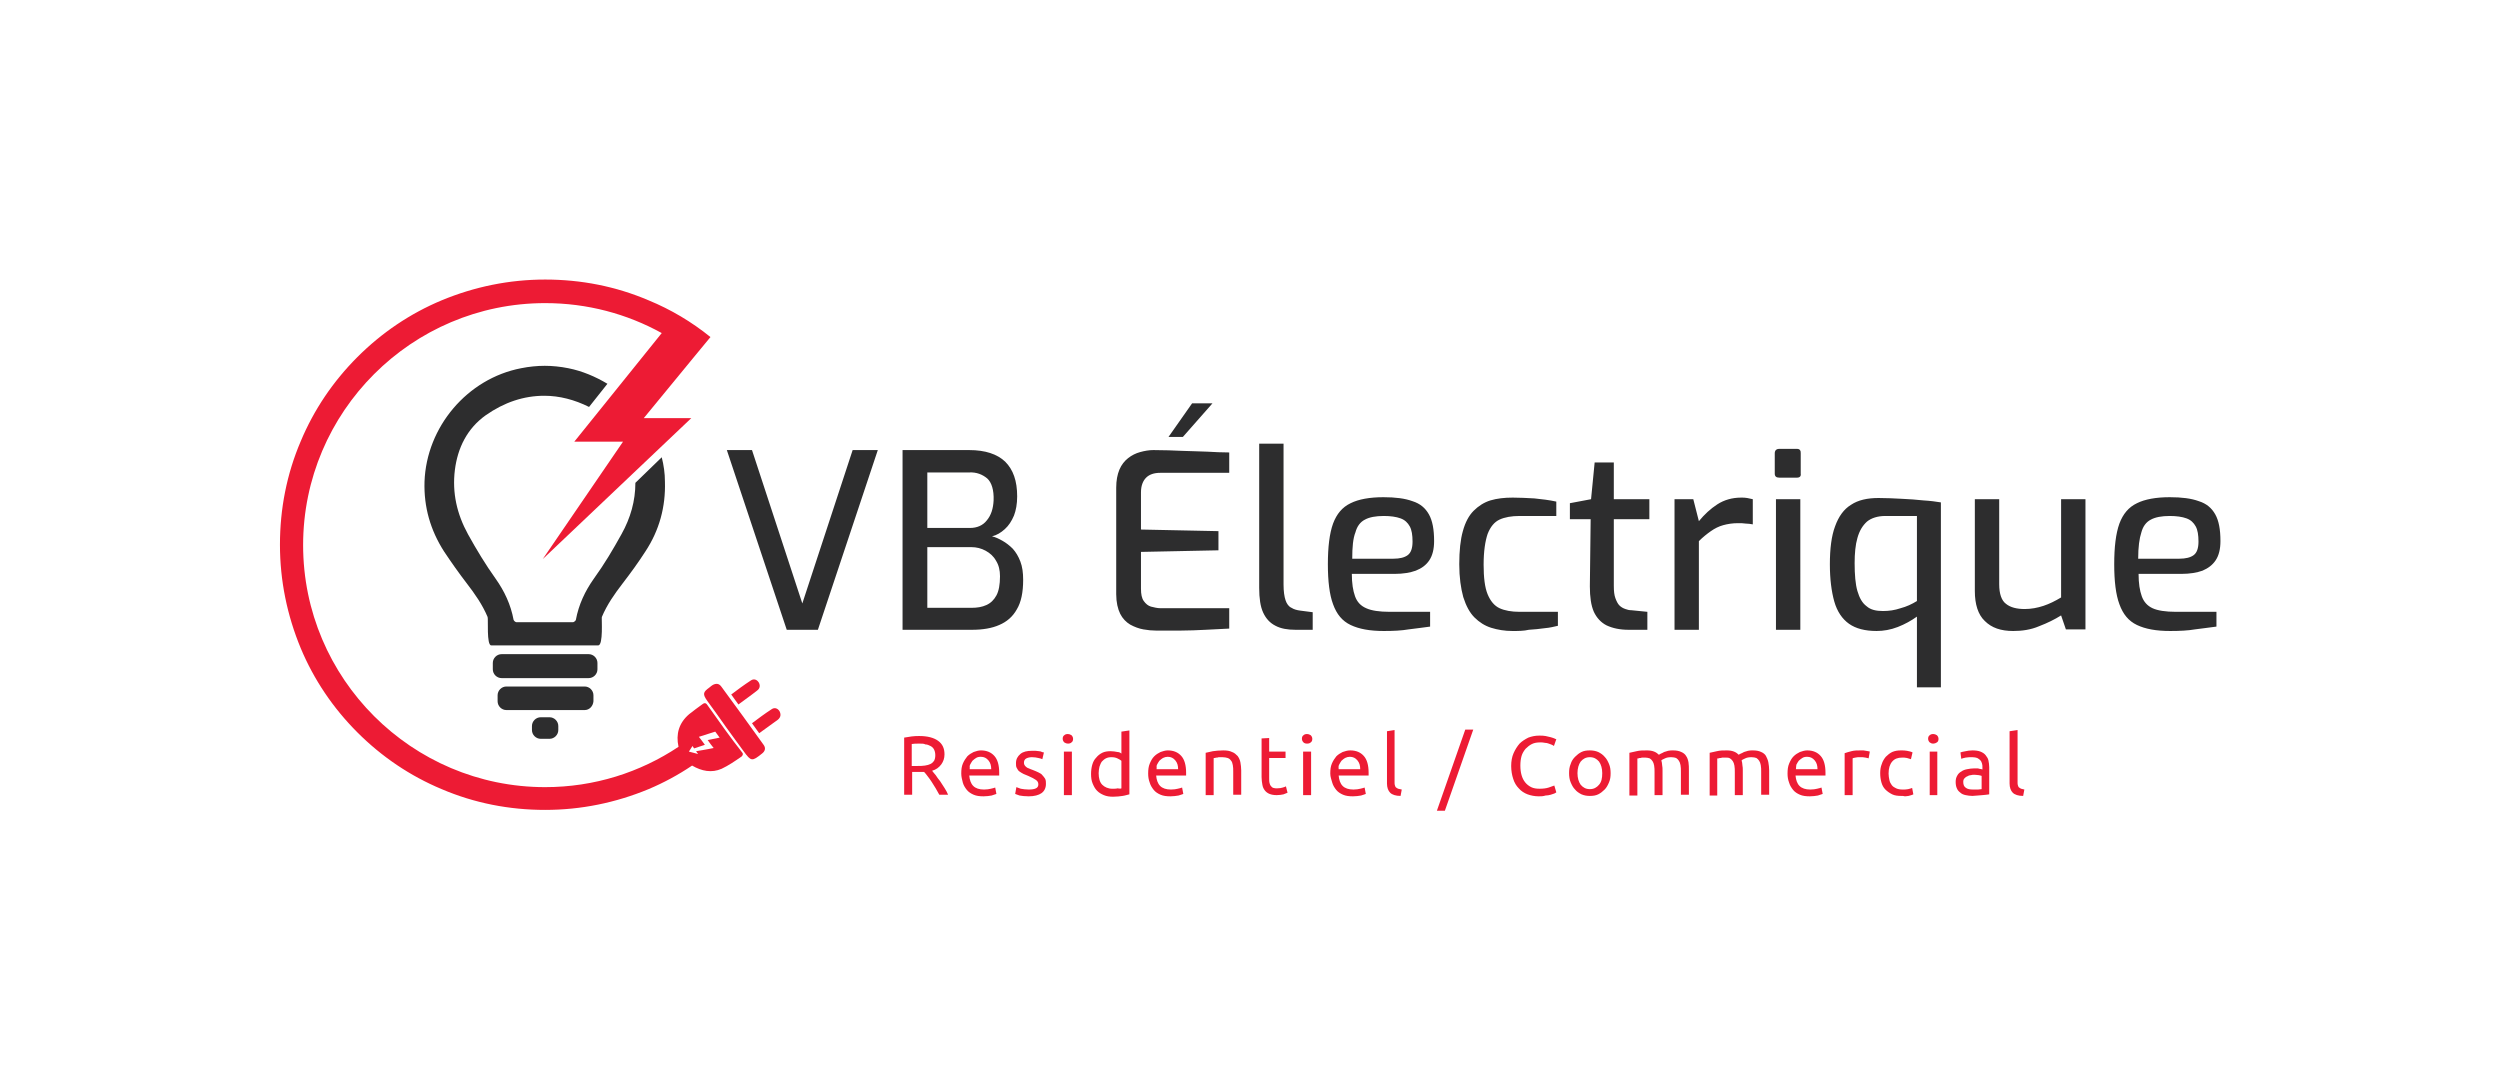 <?xml version="1.0" encoding="utf-8"?>
<!-- Generator: Adobe Illustrator 26.2.1, SVG Export Plug-In . SVG Version: 6.00 Build 0)  -->
<svg version="1.1" id="Layer_1" xmlns="http://www.w3.org/2000/svg" xmlns:xlink="http://www.w3.org/1999/xlink" x="0px" y="0px"
	 viewBox="0 0 626 273" style="enable-background:new 0 0 626 273;" xml:space="preserve">
<style type="text/css">
	.st0{fill:#ED1B34;}
	.st1{fill:#2D2D2E;}
</style>
<path class="st0" d="M180.6,171.9c-0.6-0.8-1.3-0.8-2.1-0.4c-0.3,0.2-0.6,0.4-0.8,0.6c-1.7,1.2-1.8,1.7-0.6,3.4
	c1.6,2.2,3.2,4.4,4.8,6.7c1.4,1.9,2.8,3.9,4.3,5.9c1.9,2.6,2.1,2.6,4.6,0.6c0.8-0.6,1-1.4,0.4-2.2
	C187.7,181.6,184.2,176.8,180.6,171.9z"/>
<path class="st0" d="M189.6,172.9c0.7-0.5,0.8-1.3,0.4-2c-0.5-0.8-1.3-1-2-0.5c-1.7,1.1-3.3,2.3-4.9,3.5c0.6,0.9,1.2,1.6,1.8,2.5
	C186.5,175.2,188.1,174.1,189.6,172.9z"/>
<path class="st0" d="M195.2,178.1c-0.5-0.8-1.3-1-2-0.5c-1.7,1.1-3.3,2.3-4.9,3.5c0.6,0.9,1.2,1.6,1.8,2.5c1.7-1.2,3.2-2.3,4.7-3.4
	C195.5,179.6,195.6,178.9,195.2,178.1z"/>
<path class="st0" d="M177.1,176.5c-0.4-0.6-0.8-0.5-1.3-0.1c-1.1,0.8-2.2,1.6-3.2,2.4c-2.6,2.2-3.4,5-2.7,8.2
	c-9.6,6.4-21.1,10.1-33.4,10.1c-33.4,0-60.6-27.2-60.6-60.6s27.2-60.6,60.6-60.6c10.6,0,20.5,2.7,29.2,7.5l-21.9,27.2H156L135.9,140
	l37.2-35.3h-11.9L174.1,89l0,0l3.8-4.6c-4.7-3.8-9.9-6.9-15.5-9.2c-8.2-3.5-16.9-5.2-25.9-5.2s-17.7,1.8-25.9,5.2
	c-7.9,3.3-15,8.1-21.1,14.2c-6.1,6.1-10.9,13.2-14.2,21.1c-3.5,8.2-5.2,16.9-5.2,25.9c0,9,1.8,17.7,5.2,25.9
	c3.3,7.9,8.1,15,14.2,21.1c6.1,6.1,13.2,10.9,21.1,14.2c8.2,3.5,16.9,5.2,25.9,5.2s17.7-1.8,25.9-5.2c3.8-1.6,7.5-3.6,10.9-5.9l0,0
	c2.4,1.4,4.9,1.9,7.4,0.8c1.7-0.8,3.3-1.9,4.9-3c0.2-0.1,0.6-0.6,0.3-1C182.9,184.7,180,180.6,177.1,176.5z M178.7,187.3
	c-1.3,0.3-4.4,0.8-4.4,0.8l0.5,0.7l-2.3-0.6l0.9-1.4l0.4,0.6l2.7-0.9c0,0-1-1.4-1.5-2c0.9-0.3,4.1-1.3,4.1-1.3l1.1,1.5
	c0,0-2,0.4-3,0.6C177.7,186,178.1,186.6,178.7,187.3z"/>
<path class="st1" d="M147.4,169.8h-21.8c-1.2,0-2.2-1-2.2-2.2V166c0-1.2,1-2.2,2.2-2.2h21.8c1.2,0,2.2,1,2.2,2.2v1.6
	C149.6,168.8,148.6,169.8,147.4,169.8z"/>
<path class="st1" d="M146.4,177.8h-19.6c-1.2,0-2.2-1-2.2-2.2v-1.5c0-1.2,1-2.2,2.2-2.2h19.6c1.2,0,2.2,1,2.2,2.2v1.5
	C148.5,176.8,147.6,177.8,146.4,177.8z"/>
<path class="st1" d="M137.6,185h-2.2c-1.2,0-2.2-1-2.2-2.2v-1c0-1.2,1-2.2,2.2-2.2h2.2c1.2,0,2.2,1,2.2,2.2v1
	C139.8,184,138.8,185,137.6,185z"/>
<path class="st1" d="M165.7,114.5l-6.6,6.4c0,4.5-1.2,8.8-3.5,12.9c-2.1,3.8-4.3,7.5-6.9,11.1c-2.2,3.1-3.8,6.5-4.5,10.3
	c0,0.2-0.5,0.6-0.7,0.6c-2.4,0-4.7,0-7.1,0c-2.4,0-4.7,0-7.1,0c-0.2,0-0.6-0.3-0.7-0.6c-0.7-3.8-2.3-7.2-4.5-10.3
	c-2.5-3.5-4.8-7.3-6.9-11.1c-2.8-5.1-4-10.4-3.3-16.1c0.7-5.6,3.1-10.4,7.7-13.7c4.7-3.3,9.6-4.9,14.7-4.9c3.8,0,7.6,1,11.2,2.8
	l4.6-5.8c-3-1.8-6.3-3.2-9.8-3.9c-2-0.4-4-0.6-5.9-0.6s-3.9,0.2-5.9,0.6c-13.5,2.6-23.7,14.7-24.2,28.4c-0.2,6.4,1.5,12.2,4.9,17.5
	c1.8,2.7,3.7,5.4,5.7,8c2,2.6,3.9,5.3,5.2,8.4c0.2,0.5-0.3,7.1,0.9,7.1c4.5,0,8.9,0,13.4,0s8.9,0,13.4,0c1.3,0,0.8-6.7,0.9-7.1
	c1.3-3.1,3.2-5.8,5.2-8.4c2-2.6,3.9-5.2,5.7-8c3.5-5.3,5.1-11.2,4.9-17.5C166.5,118.5,166.2,116.5,165.7,114.5z"/>
<g>
	<path class="st0" d="M233.4,193L233.4,193c0.2,0.3,0.5,0.6,0.9,1.1c0.3,0.5,0.7,1,1.1,1.5c0.4,0.6,0.7,1.1,1.1,1.7
		c0.4,0.6,0.7,1.2,0.9,1.7l0,0h-2.2c-0.3-0.5-0.6-1.1-0.9-1.6c-0.3-0.5-0.7-1.1-1-1.6c-0.3-0.5-0.7-1-1-1.4
		c-0.3-0.4-0.6-0.8-0.9-1.1l0,0c-0.2,0-0.4,0-0.6,0c-0.2,0-0.4,0-0.6,0l0,0h-1.8v5.7h-2v-14.3c0.6-0.1,1.2-0.2,1.9-0.3
		c0.7-0.1,1.4-0.1,1.9-0.1l0,0c2,0,3.6,0.4,4.7,1.2c1.1,0.8,1.6,1.9,1.6,3.4l0,0c0,1-0.3,1.8-0.8,2.5
		C235.1,192.2,234.4,192.7,233.4,193z M230.3,186.2L230.3,186.2c-0.9,0-1.5,0-2,0.1l0,0v5.5h1.4c0.7,0,1.3,0,1.9-0.1
		c0.6-0.1,1-0.2,1.4-0.4c0.4-0.2,0.7-0.5,0.9-0.8c0.2-0.4,0.3-0.8,0.3-1.4l0,0c0-0.5-0.1-1-0.3-1.4c-0.2-0.4-0.5-0.7-0.9-0.9
		c-0.4-0.2-0.8-0.4-1.3-0.4C231.4,186.2,230.9,186.2,230.3,186.2z M240.7,193.7L240.7,193.7c0-1,0.1-1.8,0.4-2.5s0.7-1.3,1.1-1.8
		c0.5-0.5,1-0.8,1.6-1.1c0.6-0.2,1.2-0.4,1.8-0.4l0,0c1.5,0,2.6,0.5,3.4,1.4c0.8,0.9,1.2,2.3,1.2,4.2l0,0c0,0.1,0,0.2,0,0.3
		s0,0.3,0,0.4l0,0h-7.5c0.1,1.1,0.4,2,1,2.6c0.6,0.6,1.5,0.9,2.7,0.9l0,0c0.7,0,1.3-0.1,1.7-0.2c0.5-0.1,0.8-0.2,1.1-0.3l0,0
		l0.3,1.6c-0.2,0.1-0.7,0.2-1.2,0.4c-0.6,0.1-1.3,0.2-2,0.2l0,0c-1,0-1.8-0.1-2.5-0.4c-0.7-0.3-1.3-0.7-1.7-1.2
		c-0.4-0.5-0.8-1.1-1-1.8C240.9,195.2,240.7,194.5,240.7,193.7z M242.8,192.6h5.4c0-0.9-0.2-1.6-0.7-2.2c-0.5-0.6-1.1-0.9-1.9-0.9
		l0,0c-0.5,0-0.9,0.1-1.2,0.3c-0.3,0.2-0.6,0.4-0.9,0.7c-0.2,0.3-0.4,0.6-0.6,1S242.9,192.2,242.8,192.6L242.8,192.6z M257.6,197.7
		L257.6,197.7c0.8,0,1.4-0.1,1.8-0.3c0.4-0.2,0.6-0.5,0.6-1l0,0c0-0.5-0.2-0.8-0.6-1.1c-0.4-0.3-1-0.6-1.9-1l0,0
		c-0.4-0.2-0.8-0.3-1.2-0.5c-0.4-0.2-0.7-0.4-1-0.6c-0.3-0.2-0.5-0.5-0.7-0.9c-0.2-0.3-0.2-0.8-0.2-1.2l0,0c0-1,0.4-1.7,1.1-2.3
		c0.7-0.6,1.7-0.8,2.9-0.8l0,0c0.3,0,0.6,0,0.9,0c0.3,0,0.6,0.1,0.9,0.1c0.3,0,0.5,0.1,0.7,0.2c0.2,0.1,0.4,0.1,0.5,0.1l0,0
		l-0.4,1.7c-0.2-0.1-0.5-0.2-1-0.3c-0.4-0.1-1-0.2-1.6-0.2l0,0c-0.5,0-1,0.1-1.4,0.3c-0.4,0.2-0.6,0.6-0.6,1l0,0
		c0,0.2,0,0.4,0.1,0.6c0.1,0.2,0.2,0.3,0.4,0.5c0.2,0.2,0.4,0.3,0.7,0.4c0.3,0.1,0.6,0.3,1,0.4l0,0c0.5,0.2,1,0.4,1.4,0.6
		c0.4,0.2,0.8,0.4,1,0.7c0.3,0.3,0.5,0.6,0.7,0.9c0.2,0.4,0.2,0.8,0.2,1.3l0,0c0,1-0.4,1.8-1.1,2.3c-0.7,0.5-1.8,0.8-3.2,0.8l0,0
		c-1,0-1.7-0.1-2.3-0.2c-0.5-0.2-0.9-0.3-1.1-0.4l0,0l0.3-1.7c0.2,0.1,0.6,0.2,1.1,0.4C256.2,197.6,256.8,197.7,257.6,197.7z
		 M268.4,188.2v10.9h-2v-10.9H268.4z M267.4,186.2L267.4,186.2c-0.3,0-0.6-0.1-0.9-0.3c-0.2-0.2-0.4-0.5-0.4-0.9l0,0
		c0-0.4,0.1-0.7,0.4-0.9c0.2-0.2,0.5-0.3,0.9-0.3l0,0c0.3,0,0.6,0.1,0.9,0.3c0.2,0.2,0.4,0.5,0.4,0.9l0,0c0,0.4-0.1,0.7-0.4,0.9
		C268.1,186.1,267.8,186.2,267.4,186.2z M280.8,197.4v-6.9c-0.2-0.2-0.6-0.4-1-0.6c-0.4-0.2-0.9-0.3-1.5-0.3l0,0
		c-0.6,0-1,0.1-1.4,0.3c-0.4,0.2-0.7,0.5-1,0.8c-0.3,0.4-0.4,0.8-0.6,1.3c-0.1,0.5-0.2,1-0.2,1.6l0,0c0,1.3,0.3,2.3,0.9,2.9
		s1.5,1,2.5,1l0,0c0.5,0,1,0,1.3-0.1C280.4,197.5,280.6,197.5,280.8,197.4L280.8,197.4z M280.8,188.7v-5.5l2-0.3v16
		c-0.5,0.1-1,0.3-1.7,0.4c-0.7,0.1-1.5,0.2-2.4,0.2l0,0c-0.8,0-1.6-0.1-2.3-0.4c-0.7-0.3-1.2-0.6-1.7-1.1c-0.5-0.5-0.8-1.1-1.1-1.8
		s-0.4-1.5-0.4-2.4l0,0c0-0.8,0.1-1.6,0.3-2.3c0.2-0.7,0.5-1.3,1-1.8c0.4-0.5,0.9-0.9,1.5-1.2c0.6-0.3,1.3-0.4,2.1-0.4l0,0
		c0.6,0,1.2,0.1,1.7,0.2C280.2,188.3,280.6,188.5,280.8,188.7L280.8,188.7z M287.5,193.7L287.5,193.7c0-1,0.1-1.8,0.4-2.5
		s0.6-1.3,1.1-1.8c0.5-0.5,1-0.8,1.6-1.1c0.6-0.2,1.2-0.4,1.8-0.4l0,0c1.5,0,2.6,0.5,3.4,1.4c0.8,0.9,1.2,2.3,1.2,4.2l0,0
		c0,0.1,0,0.2,0,0.3s0,0.3,0,0.4l0,0h-7.5c0.1,1.1,0.4,2,1,2.6s1.5,0.9,2.7,0.9l0,0c0.7,0,1.3-0.1,1.7-0.2c0.5-0.1,0.8-0.2,1.1-0.3
		l0,0l0.3,1.6c-0.2,0.1-0.6,0.2-1.2,0.4c-0.6,0.1-1.3,0.2-2,0.2l0,0c-1,0-1.8-0.1-2.5-0.4s-1.3-0.7-1.7-1.2c-0.4-0.5-0.8-1.1-1-1.8
		C287.6,195.2,287.5,194.5,287.5,193.7z M289.6,192.6h5.4c0-0.9-0.2-1.6-0.7-2.2c-0.5-0.6-1.1-0.9-1.9-0.9l0,0
		c-0.4,0-0.8,0.1-1.2,0.3c-0.3,0.2-0.6,0.4-0.9,0.7c-0.2,0.3-0.4,0.6-0.6,1S289.7,192.2,289.6,192.6L289.6,192.6z M301.9,199.1
		v-10.6c0.4-0.1,1-0.2,1.8-0.4c0.7-0.1,1.6-0.2,2.6-0.2l0,0c0.9,0,1.6,0.1,2.2,0.4c0.6,0.2,1,0.6,1.4,1c0.3,0.4,0.6,1,0.7,1.6
		c0.1,0.6,0.2,1.3,0.2,2l0,0v6.1h-2v-5.7c0-0.7,0-1.2-0.1-1.7c-0.1-0.5-0.2-0.9-0.5-1.2c-0.2-0.3-0.5-0.5-0.8-0.6
		c-0.3-0.1-0.8-0.2-1.3-0.2l0,0c-0.2,0-0.4,0-0.7,0c-0.2,0-0.4,0-0.6,0.1c-0.2,0-0.4,0-0.6,0.1c-0.2,0-0.3,0-0.3,0.1l0,0v9.2H301.9z
		 M317.8,184.8v3.4h4.1v1.6h-4.1v5c0,0.5,0,1,0.1,1.3c0.1,0.4,0.2,0.6,0.4,0.8c0.2,0.2,0.4,0.4,0.6,0.4c0.3,0.1,0.5,0.1,0.9,0.1l0,0
		c0.6,0,1.1-0.1,1.4-0.2c0.4-0.1,0.6-0.2,0.8-0.3l0,0l0.4,1.6c-0.2,0.1-0.5,0.2-1,0.4c-0.5,0.1-1,0.2-1.7,0.2l0,0
		c-0.7,0-1.3-0.1-1.8-0.3c-0.5-0.2-0.9-0.5-1.2-0.9c-0.3-0.4-0.5-0.8-0.6-1.4s-0.2-1.2-0.2-1.9l0,0v-9.7L317.8,184.8z M328.3,188.2
		v10.9h-2v-10.9H328.3z M327.3,186.2L327.3,186.2c-0.4,0-0.7-0.1-0.9-0.3c-0.2-0.2-0.4-0.5-0.4-0.9l0,0c0-0.4,0.1-0.7,0.4-0.9
		c0.2-0.2,0.5-0.3,0.9-0.3l0,0c0.3,0,0.6,0.1,0.9,0.3c0.2,0.2,0.4,0.5,0.4,0.9l0,0c0,0.4-0.1,0.7-0.4,0.9
		C328,186.1,327.7,186.2,327.3,186.2z M333.1,193.7L333.1,193.7c0-1,0.1-1.8,0.4-2.5s0.7-1.3,1.1-1.8c0.5-0.5,1-0.8,1.6-1.1
		c0.6-0.2,1.2-0.4,1.9-0.4l0,0c1.5,0,2.6,0.5,3.4,1.4c0.8,0.9,1.2,2.3,1.2,4.2l0,0c0,0.1,0,0.2,0,0.3s0,0.3,0,0.4l0,0h-7.5
		c0.1,1.1,0.4,2,1,2.6c0.6,0.6,1.5,0.9,2.7,0.9l0,0c0.7,0,1.3-0.1,1.7-0.2c0.5-0.1,0.8-0.2,1.1-0.3l0,0l0.3,1.6
		c-0.2,0.1-0.6,0.2-1.2,0.4c-0.6,0.1-1.3,0.2-2,0.2l0,0c-1,0-1.8-0.1-2.5-0.4s-1.3-0.7-1.7-1.2c-0.4-0.5-0.8-1.1-1-1.8
		S333.1,194.5,333.1,193.7z M335.2,192.6h5.4c0-0.9-0.2-1.6-0.7-2.2c-0.5-0.6-1.1-0.9-1.9-0.9l0,0c-0.4,0-0.8,0.1-1.2,0.3
		c-0.3,0.2-0.6,0.4-0.9,0.7c-0.2,0.3-0.4,0.6-0.6,1S335.2,192.2,335.2,192.6L335.2,192.6z M351,197.7l-0.3,1.6
		c-1.2,0-2.1-0.3-2.6-0.8c-0.5-0.5-0.8-1.3-0.8-2.3l0,0v-13.1l1.9-0.3v13.1c0,0.3,0,0.6,0.1,0.8c0.1,0.2,0.1,0.4,0.3,0.5
		c0.1,0.1,0.3,0.2,0.5,0.3C350.4,197.6,350.7,197.6,351,197.7L351,197.7z M368.9,182.7l-7.1,20.3h-2l7.1-20.3H368.9z M385.3,199.4
		L385.3,199.4c-1,0-2-0.2-2.8-0.5c-0.8-0.3-1.6-0.8-2.2-1.5c-0.6-0.6-1.1-1.4-1.4-2.4c-0.3-0.9-0.5-2-0.5-3.2l0,0
		c0-1.2,0.2-2.3,0.6-3.2c0.4-0.9,0.9-1.7,1.5-2.4c0.6-0.6,1.4-1.1,2.2-1.5c0.8-0.3,1.7-0.5,2.7-0.5l0,0c0.6,0,1.1,0,1.6,0.1
		c0.5,0.1,0.9,0.2,1.3,0.3c0.4,0.1,0.6,0.2,0.9,0.3c0.2,0.1,0.4,0.2,0.5,0.2l0,0l-0.6,1.7c-0.1-0.1-0.3-0.2-0.5-0.3
		c-0.2-0.1-0.5-0.2-0.8-0.3c-0.3-0.1-0.6-0.2-1-0.2c-0.4-0.1-0.7-0.1-1.1-0.1l0,0c-0.8,0-1.5,0.1-2.1,0.4c-0.6,0.3-1.1,0.7-1.6,1.2
		c-0.4,0.5-0.8,1.1-1,1.8c-0.2,0.7-0.3,1.5-0.3,2.4l0,0c0,0.9,0.1,1.7,0.3,2.4c0.2,0.7,0.5,1.3,0.9,1.8c0.4,0.5,0.9,0.9,1.5,1.2
		c0.6,0.3,1.3,0.4,2.1,0.4l0,0c0.9,0,1.7-0.1,2.3-0.3c0.6-0.2,1.1-0.4,1.4-0.5l0,0l0.5,1.7c-0.1,0.1-0.3,0.2-0.5,0.3
		c-0.3,0.1-0.6,0.2-0.9,0.3c-0.4,0.1-0.8,0.2-1.3,0.2C386.4,199.4,385.9,199.4,385.3,199.4z M403.3,193.6L403.3,193.6
		c0,0.9-0.1,1.6-0.4,2.3c-0.3,0.7-0.6,1.3-1.1,1.8s-1,0.9-1.6,1.2c-0.6,0.3-1.3,0.4-2.1,0.4l0,0c-0.7,0-1.4-0.1-2.1-0.4
		c-0.6-0.3-1.2-0.7-1.6-1.2c-0.5-0.5-0.8-1.1-1.1-1.8c-0.3-0.7-0.4-1.5-0.4-2.3l0,0c0-0.9,0.1-1.6,0.4-2.3c0.2-0.7,0.6-1.3,1.1-1.8
		c0.5-0.5,1-0.9,1.6-1.2c0.6-0.3,1.3-0.4,2.1-0.4l0,0c0.7,0,1.4,0.1,2.1,0.4c0.6,0.3,1.2,0.7,1.6,1.2c0.5,0.5,0.8,1.1,1.1,1.8
		S403.3,192.8,403.3,193.6z M401.2,193.6L401.2,193.6c0-1.2-0.3-2.2-0.8-2.9c-0.6-0.7-1.3-1.1-2.3-1.1l0,0c-1,0-1.7,0.4-2.3,1.1
		c-0.5,0.7-0.8,1.7-0.8,2.9l0,0c0,1.2,0.3,2.2,0.8,2.9c0.6,0.7,1.3,1.1,2.3,1.1l0,0c1,0,1.7-0.4,2.3-1.1
		C401,195.8,401.2,194.9,401.2,193.6z M408,199.1v-10.6c0.4-0.1,1-0.2,1.8-0.4s1.6-0.2,2.6-0.2l0,0c0.7,0,1.3,0.1,1.8,0.3
		c0.5,0.2,0.9,0.5,1.2,0.8l0,0c0.1-0.1,0.3-0.2,0.5-0.3c0.2-0.1,0.5-0.2,0.8-0.4c0.3-0.1,0.7-0.2,1-0.3c0.4-0.1,0.8-0.1,1.2-0.1l0,0
		c0.8,0,1.5,0.1,2.1,0.4c0.5,0.2,1,0.6,1.2,1c0.3,0.4,0.5,1,0.6,1.6c0.1,0.6,0.1,1.3,0.1,2l0,0v6.1h-2v-5.7c0-0.6,0-1.2-0.1-1.7
		c-0.1-0.5-0.2-0.8-0.4-1.1c-0.2-0.3-0.4-0.5-0.7-0.7c-0.3-0.1-0.7-0.2-1.2-0.2l0,0c-0.7,0-1.2,0.1-1.6,0.3
		c-0.4,0.2-0.7,0.3-0.9,0.5l0,0c0.1,0.4,0.2,0.8,0.2,1.2c0.1,0.4,0.1,0.9,0.1,1.4l0,0v6.1h-2v-5.7c0-0.6,0-1.2-0.1-1.7
		c-0.1-0.5-0.2-0.8-0.4-1.1c-0.2-0.3-0.4-0.5-0.7-0.7c-0.3-0.1-0.7-0.2-1.1-0.2l0,0c-0.2,0-0.4,0-0.6,0c-0.2,0-0.4,0-0.6,0.1
		c-0.2,0-0.4,0-0.5,0.1c-0.2,0-0.3,0-0.3,0.1l0,0v9.2H408z M428.1,199.1v-10.6c0.4-0.1,1-0.2,1.8-0.4s1.6-0.2,2.5-0.2l0,0
		c0.7,0,1.3,0.1,1.8,0.3c0.5,0.2,0.9,0.5,1.2,0.8l0,0c0.1-0.1,0.2-0.2,0.5-0.3c0.2-0.1,0.5-0.2,0.8-0.4c0.3-0.1,0.7-0.2,1-0.3
		c0.4-0.1,0.8-0.1,1.2-0.1l0,0c0.8,0,1.5,0.1,2.1,0.4c0.5,0.2,1,0.6,1.2,1s0.5,1,0.6,1.6c0.1,0.6,0.2,1.3,0.2,2l0,0v6.1h-2v-5.7
		c0-0.6,0-1.2-0.1-1.7c-0.1-0.5-0.2-0.8-0.4-1.1c-0.2-0.3-0.4-0.5-0.7-0.7c-0.3-0.1-0.7-0.2-1.2-0.2l0,0c-0.7,0-1.2,0.1-1.6,0.3
		c-0.4,0.2-0.7,0.3-0.9,0.5l0,0c0.1,0.4,0.2,0.8,0.2,1.2c0.1,0.4,0.1,0.9,0.1,1.4l0,0v6.1h-2v-5.7c0-0.6,0-1.2-0.1-1.7
		c-0.1-0.5-0.2-0.8-0.4-1.1c-0.2-0.3-0.4-0.5-0.7-0.7s-0.7-0.2-1.1-0.2l0,0c-0.2,0-0.4,0-0.6,0c-0.2,0-0.4,0-0.6,0.1
		c-0.2,0-0.4,0-0.6,0.1c-0.2,0-0.3,0-0.3,0.1l0,0v9.2H428.1z M447.6,193.7L447.6,193.7c0-1,0.1-1.8,0.4-2.5s0.6-1.3,1.1-1.8
		c0.5-0.5,1-0.8,1.6-1.1c0.6-0.2,1.2-0.4,1.8-0.4l0,0c1.5,0,2.6,0.5,3.4,1.4c0.8,0.9,1.2,2.3,1.2,4.2l0,0c0,0.1,0,0.2,0,0.3
		s0,0.3,0,0.4l0,0h-7.5c0.1,1.1,0.4,2,1,2.6s1.5,0.9,2.7,0.9l0,0c0.7,0,1.3-0.1,1.7-0.2c0.5-0.1,0.8-0.2,1.1-0.3l0,0l0.3,1.6
		c-0.2,0.1-0.7,0.2-1.2,0.4c-0.6,0.1-1.3,0.2-2,0.2l0,0c-1,0-1.8-0.1-2.5-0.4c-0.7-0.3-1.3-0.7-1.7-1.2c-0.4-0.5-0.8-1.1-1-1.8
		C447.7,195.2,447.6,194.5,447.6,193.7z M449.7,192.6h5.4c0-0.9-0.2-1.6-0.7-2.2c-0.5-0.6-1.1-0.9-1.9-0.9l0,0
		c-0.5,0-0.9,0.1-1.2,0.3c-0.3,0.2-0.6,0.4-0.9,0.7c-0.2,0.3-0.4,0.6-0.6,1C449.8,191.8,449.7,192.2,449.7,192.6L449.7,192.6z
		 M466,187.9L466,187.9c0.2,0,0.4,0,0.6,0c0.2,0,0.4,0.1,0.6,0.1c0.2,0,0.4,0.1,0.6,0.1c0.2,0,0.3,0.1,0.4,0.1l0,0l-0.3,1.7
		c-0.2-0.1-0.4-0.1-0.8-0.2c-0.4-0.1-0.8-0.1-1.4-0.1l0,0c-0.4,0-0.7,0-1.1,0.1c-0.4,0.1-0.6,0.1-0.7,0.2l0,0v9.2h-2v-10.5
		c0.5-0.2,1-0.3,1.7-0.5S465.1,187.9,466,187.9z M476.1,199.3L476.1,199.3c-0.9,0-1.7-0.1-2.3-0.4s-1.2-0.7-1.7-1.2
		c-0.5-0.5-0.8-1.1-1-1.8c-0.2-0.7-0.3-1.5-0.3-2.3l0,0c0-0.8,0.1-1.6,0.4-2.3c0.2-0.7,0.6-1.3,1-1.8c0.5-0.5,1-0.9,1.6-1.2
		c0.7-0.3,1.4-0.4,2.2-0.4l0,0c0.5,0,1,0,1.5,0.1c0.5,0.1,1,0.2,1.4,0.4l0,0l-0.4,1.7c-0.3-0.1-0.6-0.2-1-0.3
		c-0.4-0.1-0.8-0.1-1.2-0.1l0,0c-1.1,0-1.9,0.3-2.5,1c-0.6,0.7-0.9,1.7-0.9,3l0,0c0,0.6,0.1,1.1,0.2,1.6c0.1,0.5,0.3,0.9,0.6,1.3
		c0.3,0.4,0.7,0.6,1.1,0.8c0.4,0.2,1,0.3,1.6,0.3l0,0c0.5,0,1,0,1.4-0.1c0.4-0.1,0.8-0.2,1-0.3l0,0l0.3,1.6
		c-0.1,0.1-0.3,0.1-0.5,0.2c-0.2,0.1-0.5,0.1-0.7,0.2c-0.3,0-0.5,0.1-0.9,0.1C476.7,199.3,476.4,199.3,476.1,199.3z M485.1,188.2
		v10.9h-1.9v-10.9H485.1z M484.1,186.2L484.1,186.2c-0.4,0-0.6-0.1-0.9-0.3c-0.2-0.2-0.4-0.5-0.4-0.9l0,0c0-0.4,0.1-0.7,0.4-0.9
		c0.2-0.2,0.5-0.3,0.9-0.3l0,0c0.3,0,0.6,0.1,0.9,0.3c0.2,0.2,0.4,0.5,0.4,0.9l0,0c0,0.4-0.1,0.7-0.4,0.9
		C484.7,186.1,484.4,186.2,484.1,186.2z M494.1,197.7L494.1,197.7c0.5,0,0.9,0,1.2,0c0.4,0,0.6-0.1,0.9-0.1l0,0v-3.3
		c-0.1-0.1-0.4-0.1-0.7-0.2c-0.3,0-0.7-0.1-1.1-0.1l0,0c-0.3,0-0.6,0-0.9,0.1c-0.3,0-0.6,0.1-0.9,0.3c-0.3,0.1-0.5,0.3-0.7,0.5
		c-0.2,0.2-0.3,0.5-0.3,0.9l0,0c0,0.7,0.2,1.2,0.7,1.5C492.7,197.6,493.3,197.7,494.1,197.7z M493.9,187.9L493.9,187.9
		c0.8,0,1.5,0.1,2,0.3c0.5,0.2,1,0.5,1.3,0.9c0.3,0.4,0.6,0.8,0.7,1.3c0.1,0.5,0.2,1.1,0.2,1.7l0,0v6.8c-0.2,0-0.4,0.1-0.7,0.1
		s-0.6,0.1-1,0.1c-0.4,0-0.8,0.1-1.2,0.1s-0.9,0.1-1.3,0.1l0,0c-0.6,0-1.2-0.1-1.7-0.2c-0.5-0.1-1-0.3-1.3-0.6
		c-0.4-0.3-0.7-0.6-0.9-1.1c-0.2-0.4-0.3-1-0.3-1.6l0,0c0-0.6,0.1-1.1,0.4-1.6c0.2-0.4,0.6-0.8,1-1c0.4-0.3,0.9-0.5,1.5-0.6
		c0.6-0.1,1.1-0.2,1.8-0.2l0,0c0.2,0,0.4,0,0.6,0c0.2,0,0.4,0,0.6,0.1c0.2,0,0.4,0.1,0.5,0.1c0.1,0,0.2,0,0.3,0.1l0,0v-0.6
		c0-0.3,0-0.6-0.1-0.9c-0.1-0.3-0.2-0.6-0.4-0.8c-0.2-0.2-0.4-0.4-0.8-0.6c-0.3-0.1-0.7-0.2-1.2-0.2l0,0c-0.6,0-1.2,0-1.7,0.1
		c-0.5,0.1-0.8,0.2-1.1,0.3l0,0l-0.2-1.6c0.3-0.1,0.7-0.2,1.3-0.3C492.6,188,493.3,187.9,493.9,187.9z M506.9,197.7l-0.3,1.6
		c-1.2,0-2.1-0.3-2.6-0.8c-0.5-0.5-0.8-1.3-0.8-2.3l0,0v-13.1l2-0.3v13.1c0,0.3,0,0.6,0.1,0.8c0.1,0.2,0.1,0.4,0.3,0.5
		c0.1,0.1,0.3,0.2,0.5,0.3C506.4,197.6,506.6,197.6,506.9,197.7L506.9,197.7z"/>
</g>
<g>
	<path class="st1" d="M204.8,157.7H197l-15-45h6.3l12.6,38.4l12.6-38.4h6.3L204.8,157.7z M243.4,157.7H226v-45h16.7c4,0,7,1,9,2.9
		c2,2,3,4.8,3,8.7l0,0c0,1.9-0.3,3.5-0.8,4.8c-0.6,1.4-1.3,2.5-2.3,3.4c-1,0.9-2,1.5-3.2,1.8l0,0c0.9,0.2,1.7,0.6,2.6,1.1
		c0.9,0.5,1.8,1.2,2.6,2c0.8,0.9,1.4,1.9,1.9,3.2c0.5,1.3,0.7,2.8,0.7,4.6l0,0c0,3.1-0.5,5.6-1.6,7.4c-1,1.8-2.5,3.1-4.4,3.9
		C248.4,157.3,246.1,157.7,243.4,157.7L243.4,157.7z M232.2,137v15.2h11c1.5,0,2.7-0.2,3.8-0.7c1.1-0.5,1.9-1.3,2.5-2.4
		c0.6-1.1,0.9-2.7,0.9-4.8l0,0c0-1.5-0.3-2.8-1-3.9c-0.6-1.1-1.5-1.9-2.6-2.5c-1.1-0.6-2.3-0.9-3.6-0.9l0,0H232.2z M232.2,118.2v14
		h10.7c1.7,0,3.2-0.6,4.2-1.9c1.1-1.3,1.6-3,1.7-5l0,0c0.1-2.6-0.5-4.5-1.6-5.5c-1.2-1-2.7-1.6-4.5-1.5l0,0H232.2z M289.5,157.9
		L289.5,157.9c-1,0-2.1-0.1-3.2-0.3c-1.1-0.2-2.2-0.6-3.3-1.2c-1-0.6-1.9-1.5-2.5-2.7c-0.6-1.2-1-2.9-1-4.9l0,0v-26.7
		c0-1.8,0.3-3.3,0.8-4.5c0.5-1.2,1.3-2.2,2.2-2.9c0.9-0.7,1.9-1.2,3-1.5c1.1-0.3,2.2-0.5,3.3-0.5l0,0c2.6,0,5.1,0.1,7.3,0.2
		c2.2,0.1,4.3,0.1,6.2,0.2c1.9,0.1,3.7,0.2,5.5,0.2l0,0v5.1h-17.3c-1.5,0-2.7,0.4-3.5,1.2s-1.3,2-1.3,3.7l0,0v9.3l19.4,0.4v4.8
		l-19.4,0.4v9.2c0,1.4,0.2,2.4,0.7,3.1c0.5,0.7,1.1,1.2,1.8,1.4c0.8,0.2,1.6,0.4,2.4,0.4l0,0h17.2v5.1c-1.9,0.1-3.8,0.2-5.9,0.3
		c-2.1,0.1-4.2,0.2-6.2,0.2C293.6,157.9,291.5,157.9,289.5,157.9z M296.2,109.4h-3.6l5.9-8.4h5.1L296.2,109.4z M328.7,157.7h-4.3
		c-2,0-3.7-0.3-5-1c-1.4-0.7-2.4-1.8-3.1-3.3c-0.7-1.5-1-3.6-1-6.2l0,0v-36.1h6.1v35.3c0,1.7,0.2,3,0.5,3.9c0.3,0.9,0.8,1.6,1.5,1.9
		c0.6,0.4,1.4,0.6,2.2,0.7l0,0l3.1,0.4V157.7z M346.5,158L346.5,158c-3.5,0-6.2-0.5-8.3-1.5c-2.1-1-3.5-2.7-4.4-5.2
		c-0.9-2.4-1.3-5.8-1.3-10l0,0c0-4.3,0.4-7.7,1.3-10.2c0.9-2.4,2.3-4.1,4.4-5.1c2-1,4.8-1.5,8.2-1.5l0,0c3,0,5.4,0.3,7.3,1
		c1.9,0.6,3.2,1.7,4.1,3.3c0.9,1.6,1.3,3.8,1.3,6.7l0,0c0,2-0.4,3.6-1.2,4.8c-0.8,1.2-1.9,2-3.4,2.6c-1.4,0.5-3.2,0.8-5.2,0.8l0,0
		h-10.8c0,2.4,0.3,4.2,0.8,5.6c0.5,1.4,1.4,2.4,2.8,3c1.3,0.6,3.3,0.9,5.8,0.9l0,0h10.2v3.7c-1.7,0.2-3.5,0.5-5.4,0.7
		C351,157.9,348.9,158,346.5,158z M338.6,139.9L338.6,139.9h10.3c1.6,0,2.8-0.3,3.6-0.9c0.8-0.6,1.2-1.7,1.2-3.4l0,0
		c0-1.6-0.2-2.9-0.7-3.8c-0.5-0.9-1.2-1.6-2.3-2c-1.1-0.4-2.5-0.6-4.2-0.6l0,0c-2,0-3.6,0.3-4.7,0.9c-1.2,0.6-2,1.7-2.4,3.2
		C338.8,134.8,338.6,137,338.6,139.9z M378.7,158L378.7,158c-1.9,0-3.7-0.3-5.3-0.8c-1.6-0.5-3-1.4-4.2-2.6s-2.1-2.9-2.8-5.1
		c-0.6-2.2-1-4.9-1-8.2l0,0c0-3.4,0.3-6.2,0.9-8.3c0.6-2.2,1.5-3.9,2.7-5.1c1.2-1.2,2.6-2.1,4.2-2.6c1.7-0.5,3.5-0.7,5.6-0.7l0,0
		c1.7,0,3.5,0.1,5.4,0.2c1.9,0.2,3.7,0.4,5.5,0.8l0,0v3.6h-9.2c-2,0-3.7,0.3-5,0.9c-1.3,0.6-2.3,1.8-3,3.6c-0.6,1.8-1,4.3-1,7.7l0,0
		c0,3.2,0.3,5.7,1,7.4c0.7,1.7,1.7,2.9,3,3.5c1.3,0.6,3,0.9,5,0.9l0,0h9.6v3.5c-0.9,0.2-2,0.5-3.3,0.6c-1.3,0.2-2.6,0.3-4,0.4
		C381.6,158,380.1,158,378.7,158z M412.7,157.7h-4.9c-2.2,0-4-0.4-5.5-1.1c-1.4-0.7-2.5-1.9-3.2-3.4c-0.7-1.6-1-3.7-1-6.4l0,0
		l0.2-16.8h-5.2v-4l5.3-1l0.9-9.2h4.8v9.2h8.9v5h-8.9v16.7c0,1.3,0.1,2.3,0.4,3.1s0.6,1.4,1,1.8c0.4,0.4,0.9,0.7,1.5,0.9
		c0.5,0.2,1,0.3,1.5,0.3l0,0l4,0.4V157.7z M425.4,157.7h-6.1V125h4.7l1.4,5.5c1.4-1.7,2.9-3.1,4.6-4.2c1.7-1.1,3.7-1.7,6-1.7l0,0
		c0.5,0,1,0,1.5,0.1c0.5,0.1,1,0.2,1.4,0.3l0,0v6.3c-0.6-0.1-1.2-0.2-1.8-0.2c-0.6-0.1-1.2-0.1-1.9-0.1l0,0c-1.4,0-2.6,0.2-3.7,0.5
		c-1.1,0.3-2.1,0.8-3.1,1.5c-1,0.7-2,1.5-3,2.5l0,0V157.7z M450,119.6h-4.5c-0.7,0-1.1-0.3-1.1-1l0,0v-5.1c0-0.7,0.4-1.1,1.1-1.1
		l0,0h4.5c0.3,0,0.6,0.1,0.7,0.3c0.2,0.2,0.2,0.5,0.2,0.8l0,0v5.1C451,119.2,450.7,119.6,450,119.6L450,119.6z M450.8,157.7h-6.1
		V125h6.1V157.7z M486.2,172.1H480v-17.7c-1.4,1-3,1.9-4.8,2.6c-1.8,0.7-3.6,1-5.3,1l0,0c-2.9,0-5.2-0.6-6.9-1.8
		c-1.7-1.2-3-3.1-3.7-5.6c-0.7-2.5-1.1-5.6-1.1-9.3l0,0c0-3.9,0.4-7.1,1.3-9.5c0.9-2.5,2.2-4.3,4-5.4c1.8-1.2,4.1-1.7,6.9-1.7l0,0
		c2,0,3.9,0.1,5.8,0.2c1.9,0.1,3.7,0.2,5.4,0.4c1.7,0.1,3.2,0.3,4.4,0.5l0,0V172.1z M471.5,153L471.5,153c1.5,0,2.9-0.2,4.4-0.7
		c1.5-0.4,2.8-1,4.1-1.8l0,0v-21.3h-7.9c-1.9,0-3.5,0.5-4.6,1.4c-1.1,1-1.9,2.3-2.4,4.1c-0.5,1.7-0.7,3.9-0.7,6.3l0,0
		c0,2.9,0.2,5.3,0.7,7c0.5,1.7,1.2,3,2.3,3.8C468.4,152.7,469.8,153,471.5,153z M504.1,158L504.1,158c-3.1,0-5.4-0.8-7.1-2.5
		c-1.7-1.6-2.5-4.2-2.5-7.5l0,0v-23h6.1v21.3c0,2.4,0.6,4.1,1.7,4.9c1.1,0.9,2.7,1.3,4.7,1.3l0,0c1.6,0,3.2-0.3,4.7-0.8
		c1.5-0.5,2.9-1.2,4.4-2.1l0,0V125h6.1v32.6h-4.9l-1.2-3.5c-1.6,1-3.4,1.9-5.5,2.7C508.5,157.7,506.3,158,504.1,158z M543.4,158
		L543.4,158c-3.5,0-6.2-0.5-8.3-1.5c-2.1-1-3.5-2.7-4.4-5.2c-0.9-2.4-1.3-5.8-1.3-10l0,0c0-4.3,0.4-7.7,1.3-10.2
		c0.9-2.4,2.3-4.1,4.4-5.1c2-1,4.8-1.5,8.2-1.5l0,0c3,0,5.4,0.3,7.3,1c1.9,0.6,3.2,1.7,4.1,3.3c0.9,1.6,1.3,3.8,1.3,6.7l0,0
		c0,2-0.4,3.6-1.2,4.8c-0.8,1.2-1.9,2-3.3,2.6c-1.4,0.5-3.2,0.8-5.2,0.8l0,0h-10.8c0,2.4,0.3,4.2,0.8,5.6c0.5,1.4,1.4,2.4,2.7,3
		c1.3,0.6,3.3,0.9,5.8,0.9l0,0h10.2v3.7c-1.8,0.2-3.5,0.5-5.4,0.7C547.9,157.9,545.8,158,543.4,158z M535.4,139.9L535.4,139.9h10.3
		c1.6,0,2.8-0.3,3.6-0.9c0.8-0.6,1.2-1.7,1.2-3.4l0,0c0-1.6-0.2-2.9-0.7-3.8c-0.5-0.9-1.2-1.6-2.3-2c-1.1-0.4-2.5-0.6-4.2-0.6l0,0
		c-2,0-3.6,0.3-4.7,0.9c-1.2,0.6-2,1.7-2.4,3.2C535.7,134.8,535.4,137,535.4,139.9z"/>
</g>
</svg>
